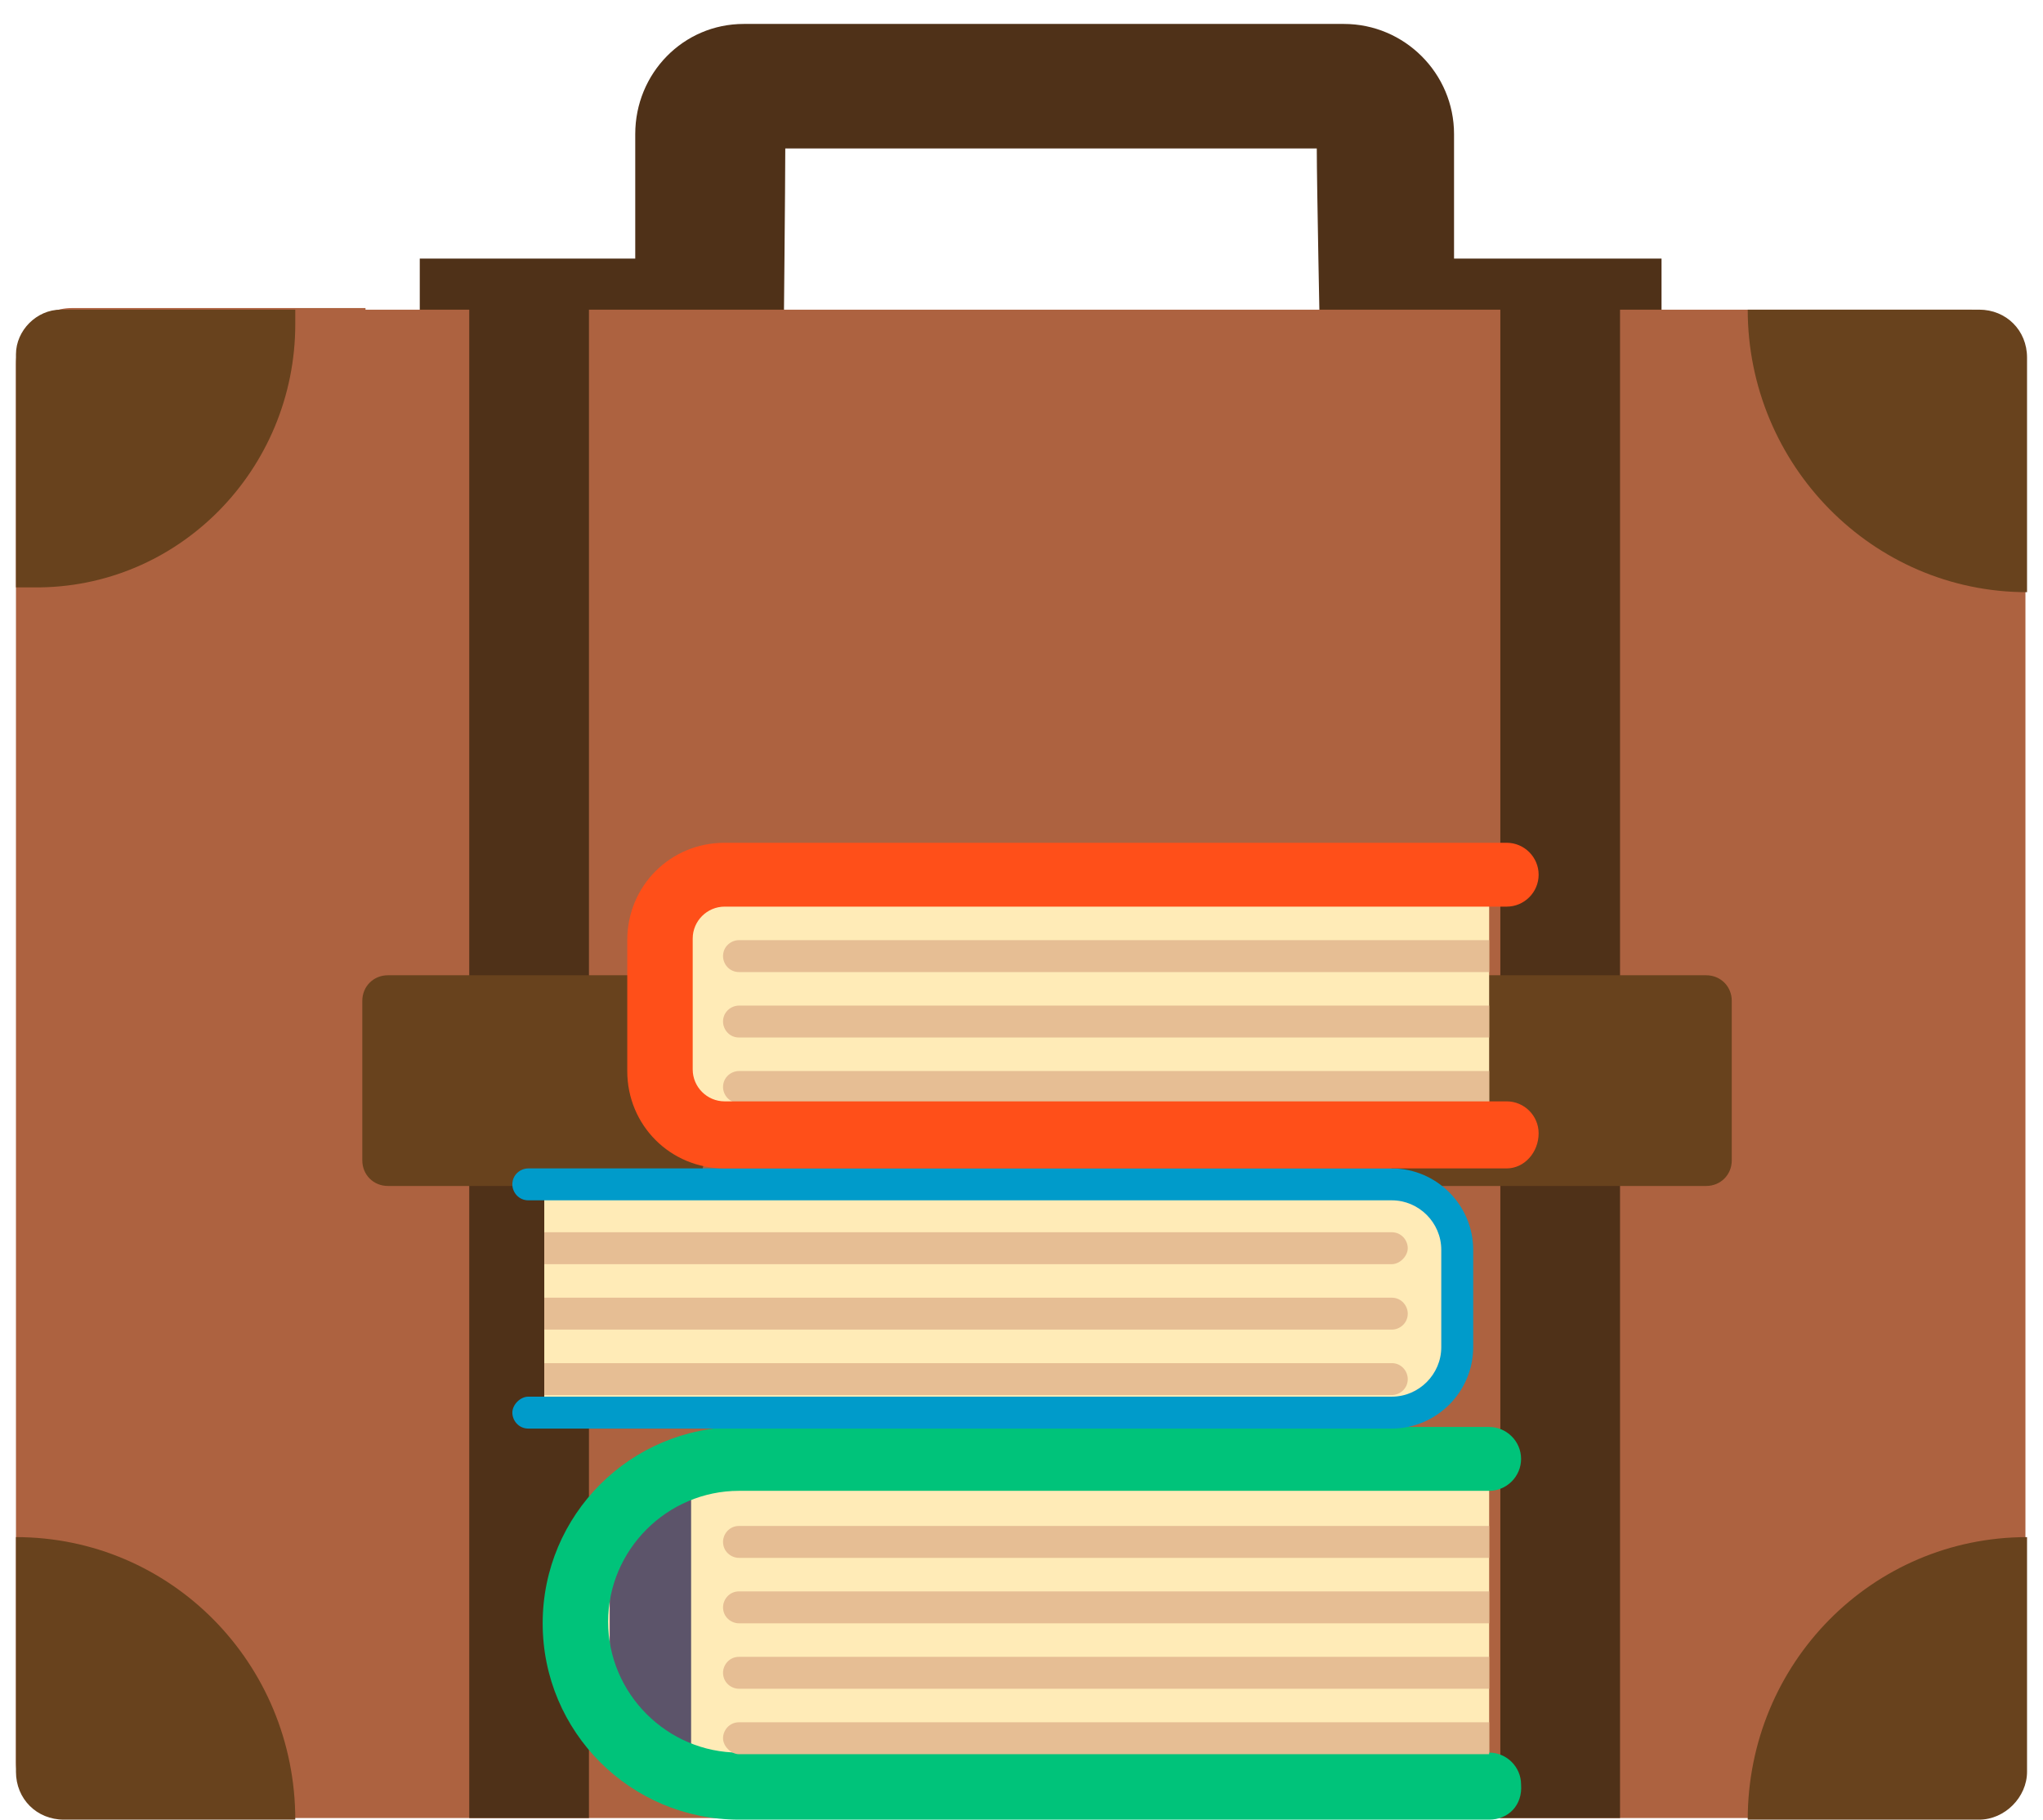 <?xml version="1.0" encoding="utf-8"?>
<!-- Generator: Adobe Illustrator 19.0.0, SVG Export Plug-In . SVG Version: 6.00 Build 0)  -->
<svg version="1.1" xmlns="http://www.w3.org/2000/svg" xmlns:xlink="http://www.w3.org/1999/xlink" x="0px" y="0px"
	 viewBox="0 0 128 114" style="enable-background:new 0 0 128 114;" xml:space="preserve">
<style type="text/css">
	.st0{fill-rule:evenodd;clip-rule:evenodd;fill:#4F3118;}
	.st1{fill-rule:evenodd;clip-rule:evenodd;fill:#5A5657;}
	.st2{fill-rule:evenodd;clip-rule:evenodd;fill:#AD6240;}
	.st3{fill-rule:evenodd;clip-rule:evenodd;fill:#68421D;}
	.st4{fill:#FFEBB7;}
	.st5{fill:#5C546A;}
	.st6{fill:#00C37A;}
	.st7{fill:#009BCA;}
	.st8{fill:#E6BE94;}
	.st9{fill:#FF4F19;}
</style>
<g id="Layer_1">
	<g id="XMLID_19_">
		<g id="XMLID_3_">
			<g id="XMLID_4_">
				<rect id="XMLID_18_" x="90.5" y="16.2" class="st0" width="13.6" height="3.8"/>
				<rect id="XMLID_17_" x="26.3" y="16.2" class="st0" width="13.6" height="3.8"/>
				<rect id="XMLID_16_" x="64.5" y="21.4" class="st1" width="0.4" height="3.7"/>
				<path id="XMLID_15_" class="st0" d="M84.2,1.5h-9.4h-10H46.6c-3.8,0-6.8,3.1-6.8,6.9l0,15.9c0,1.2,1,2.2,2.2,2.2
					c0.9,0,1.7-0.6,2-1.4h6.6l0.3,0l0.3,0h13.2v-3.7H49.1c0,0,0.1-10,0.1-12.1l15.7,0v0l17.6,0c0,2.2,0.2,12.1,0.2,12.1l-17.7,0v3.7
					h15l0.3,0l0.3,0h6.2c0.3,0.8,1.1,1.4,2,1.4c0.9,0,1.7-0.6,2-1.4H91v-0.3c0-0.2,0.1-0.4,0.1-0.6V8.4C91.1,4.6,88,1.5,84.2,1.5z"
					/>
				<path id="XMLID_14_" class="st2" d="M22.9,19.3H4.5c-1.9,0-3.5,1.6-3.5,3.5v18.4v51.9v17.3c0,2,1.6,3.5,3.5,3.5l17,0h43h41.9h17
					c1.9,0,3.5-1.6,3.5-3.5l0-17.3v-53V22.9c0-2-1.6-3.5-3.5-3.5h-17H64.5v0H22.9z"/>
				<g id="XMLID_9_">
					<path id="XMLID_13_" class="st3" d="M18.5,20.3c0-0.3,0-0.6,0-0.9H3.8c-1.5,0-2.8,1.3-2.8,2.8l0,14.6c0.4,0,0.7,0,1.1,0
						C11.2,36.9,18.5,29.4,18.5,20.3z"/>
					<path id="XMLID_12_" class="st3" d="M127,37.1V22.4c0-1.7-1.3-3-3-3h-14.5C109.5,29.1,117.3,37.1,127,37.1z"/>
					<path id="XMLID_11_" class="st3" d="M127,111V96.3c-9.7,0-17.5,7.9-17.5,17.7l14.5,0C125.6,114,127,112.6,127,111z"/>
					<path id="XMLID_10_" class="st3" d="M1,96.3V111c0,1.7,1.3,3,3,3h14.5C18.5,104.2,10.7,96.3,1,96.3z"/>
				</g>
				<rect id="XMLID_8_" x="29.4" y="19.3" class="st0" width="7.5" height="94.6"/>
				<rect id="XMLID_7_" x="94" y="19.3" class="st0" width="7.5" height="94.6"/>
				<path id="XMLID_6_" class="st3" d="M42.5,74.3H24.3c-0.9,0-1.6-0.7-1.6-1.6v-10c0-0.9,0.7-1.6,1.6-1.6h18.2
					c0.9,0,1.6,0.7,1.6,1.6v10C44.1,73.6,43.4,74.3,42.5,74.3z"/>
				<path id="XMLID_5_" class="st3" d="M106.9,74.3H88.7c-0.9,0-1.6-0.7-1.6-1.6v-10c0-0.9,0.7-1.6,1.6-1.6h18.2
					c0.9,0,1.6,0.7,1.6,1.6v10C108.5,73.6,107.8,74.3,106.9,74.3z"/>
			</g>
		</g>
	</g>
</g>
<g id="Layer_2">
	<g id="XMLID_1_">
		<path id="XMLID_104_" class="st4" d="M93.3,112H45.4c-5.1,0-9.3-4.2-9.3-9.3v-1.8c0-5.1,4.2-9.3,9.3-9.3h47.9V112z M93.3,112"/>
		<rect id="XMLID_55_" x="38.2" y="93.6" class="st5" width="5.1" height="16.3"/>
		<path id="XMLID_100_" class="st4" d="M88.5,88.5H34.1V74.2h54.4c1.6,0,2.8,1.3,2.8,2.8v8.7C91.3,87.2,90,88.5,88.5,88.5L88.5,88.5
			z M88.5,88.5"/>
		<rect id="XMLID_52_" x="41.2" y="55.8" class="st4" width="52.1" height="15.3"/>
		<path id="XMLID_96_" class="st6" d="M93.3,114h-47c-6.8,0-12.3-5.5-12.3-12.3c0-6.8,5.5-12.3,12.3-12.3h47c1.1,0,2,0.9,2,2
			c0,1.1-0.9,2-2,2h-47c-4.5,0-8.2,3.7-8.2,8.2c0,4.5,3.7,8.2,8.2,8.2h47c1.1,0,2,0.9,2,2C95.4,113.1,94.5,114,93.3,114L93.3,114z
			 M93.3,114"/>
		<path id="XMLID_93_" class="st7" d="M87.2,89.5H33.1c-0.6,0-1-0.5-1-1s0.5-1,1-1h54.1c1.7,0,3.1-1.4,3.1-3.1v-6.1
			c0-1.7-1.4-3.1-3.1-3.1H33.1c-0.6,0-1-0.5-1-1c0-0.6,0.5-1,1-1h54.1c2.8,0,5.1,2.3,5.1,5.1v6.1C92.3,87.2,90,89.5,87.2,89.5
			L87.2,89.5z M87.2,89.5"/>
		<path id="XMLID_90_" class="st8" d="M93.3,60.9h-47c-0.6,0-1-0.5-1-1c0-0.6,0.5-1,1-1h47V60.9z M93.3,60.9"/>
		<path id="XMLID_87_" class="st8" d="M93.3,65h-47c-0.6,0-1-0.5-1-1c0-0.6,0.5-1,1-1h47V65z M93.3,65"/>
		<path id="XMLID_84_" class="st8" d="M93.3,69.1h-47c-0.6,0-1-0.5-1-1c0-0.6,0.5-1,1-1h47V69.1z M93.3,69.1"/>
		<path id="XMLID_81_" class="st8" d="M34.1,77.2h53.1c0.6,0,1,0.5,1,1s-0.5,1-1,1H34.1V77.2z M34.1,77.2"/>
		<path id="XMLID_78_" class="st8" d="M34.1,81.3h53.1c0.6,0,1,0.5,1,1c0,0.6-0.5,1-1,1H34.1V81.3z M34.1,81.3"/>
		<path id="XMLID_75_" class="st8" d="M34.1,85.4h53.1c0.6,0,1,0.5,1,1c0,0.6-0.5,1-1,1H34.1V85.4z M34.1,85.4"/>
		<path id="XMLID_72_" class="st9" d="M94.4,73.2h-49c-3.4,0-6.1-2.7-6.1-6.1v-8.2c0-3.4,2.7-6.1,6.1-6.1h49c1.1,0,2,0.9,2,2
			c0,1.1-0.9,2-2,2h-49c-1.1,0-2,0.9-2,2V67c0,1.1,0.9,2,2,2h49c1.1,0,2,0.9,2,2C96.4,72.2,95.5,73.2,94.4,73.2L94.4,73.2z
			 M94.4,73.2"/>
		<path id="XMLID_69_" class="st8" d="M46.3,107.9c-0.6,0-1,0.5-1,1s0.5,1,1,1h47v-2H46.3z M46.3,107.9"/>
		<path id="XMLID_66_" class="st8" d="M46.3,103.8c-0.6,0-1,0.5-1,1c0,0.6,0.5,1,1,1h47v-2H46.3z M46.3,103.8"/>
		<path id="XMLID_63_" class="st8" d="M46.3,99.7c-0.6,0-1,0.5-1,1c0,0.6,0.5,1,1,1h47v-2H46.3z M46.3,99.7"/>
		<path id="XMLID_60_" class="st8" d="M46.3,95.6c-0.6,0-1,0.5-1,1c0,0.6,0.5,1,1,1h47v-2H46.3z M46.3,95.6"/>
	</g>
</g>
</svg>
